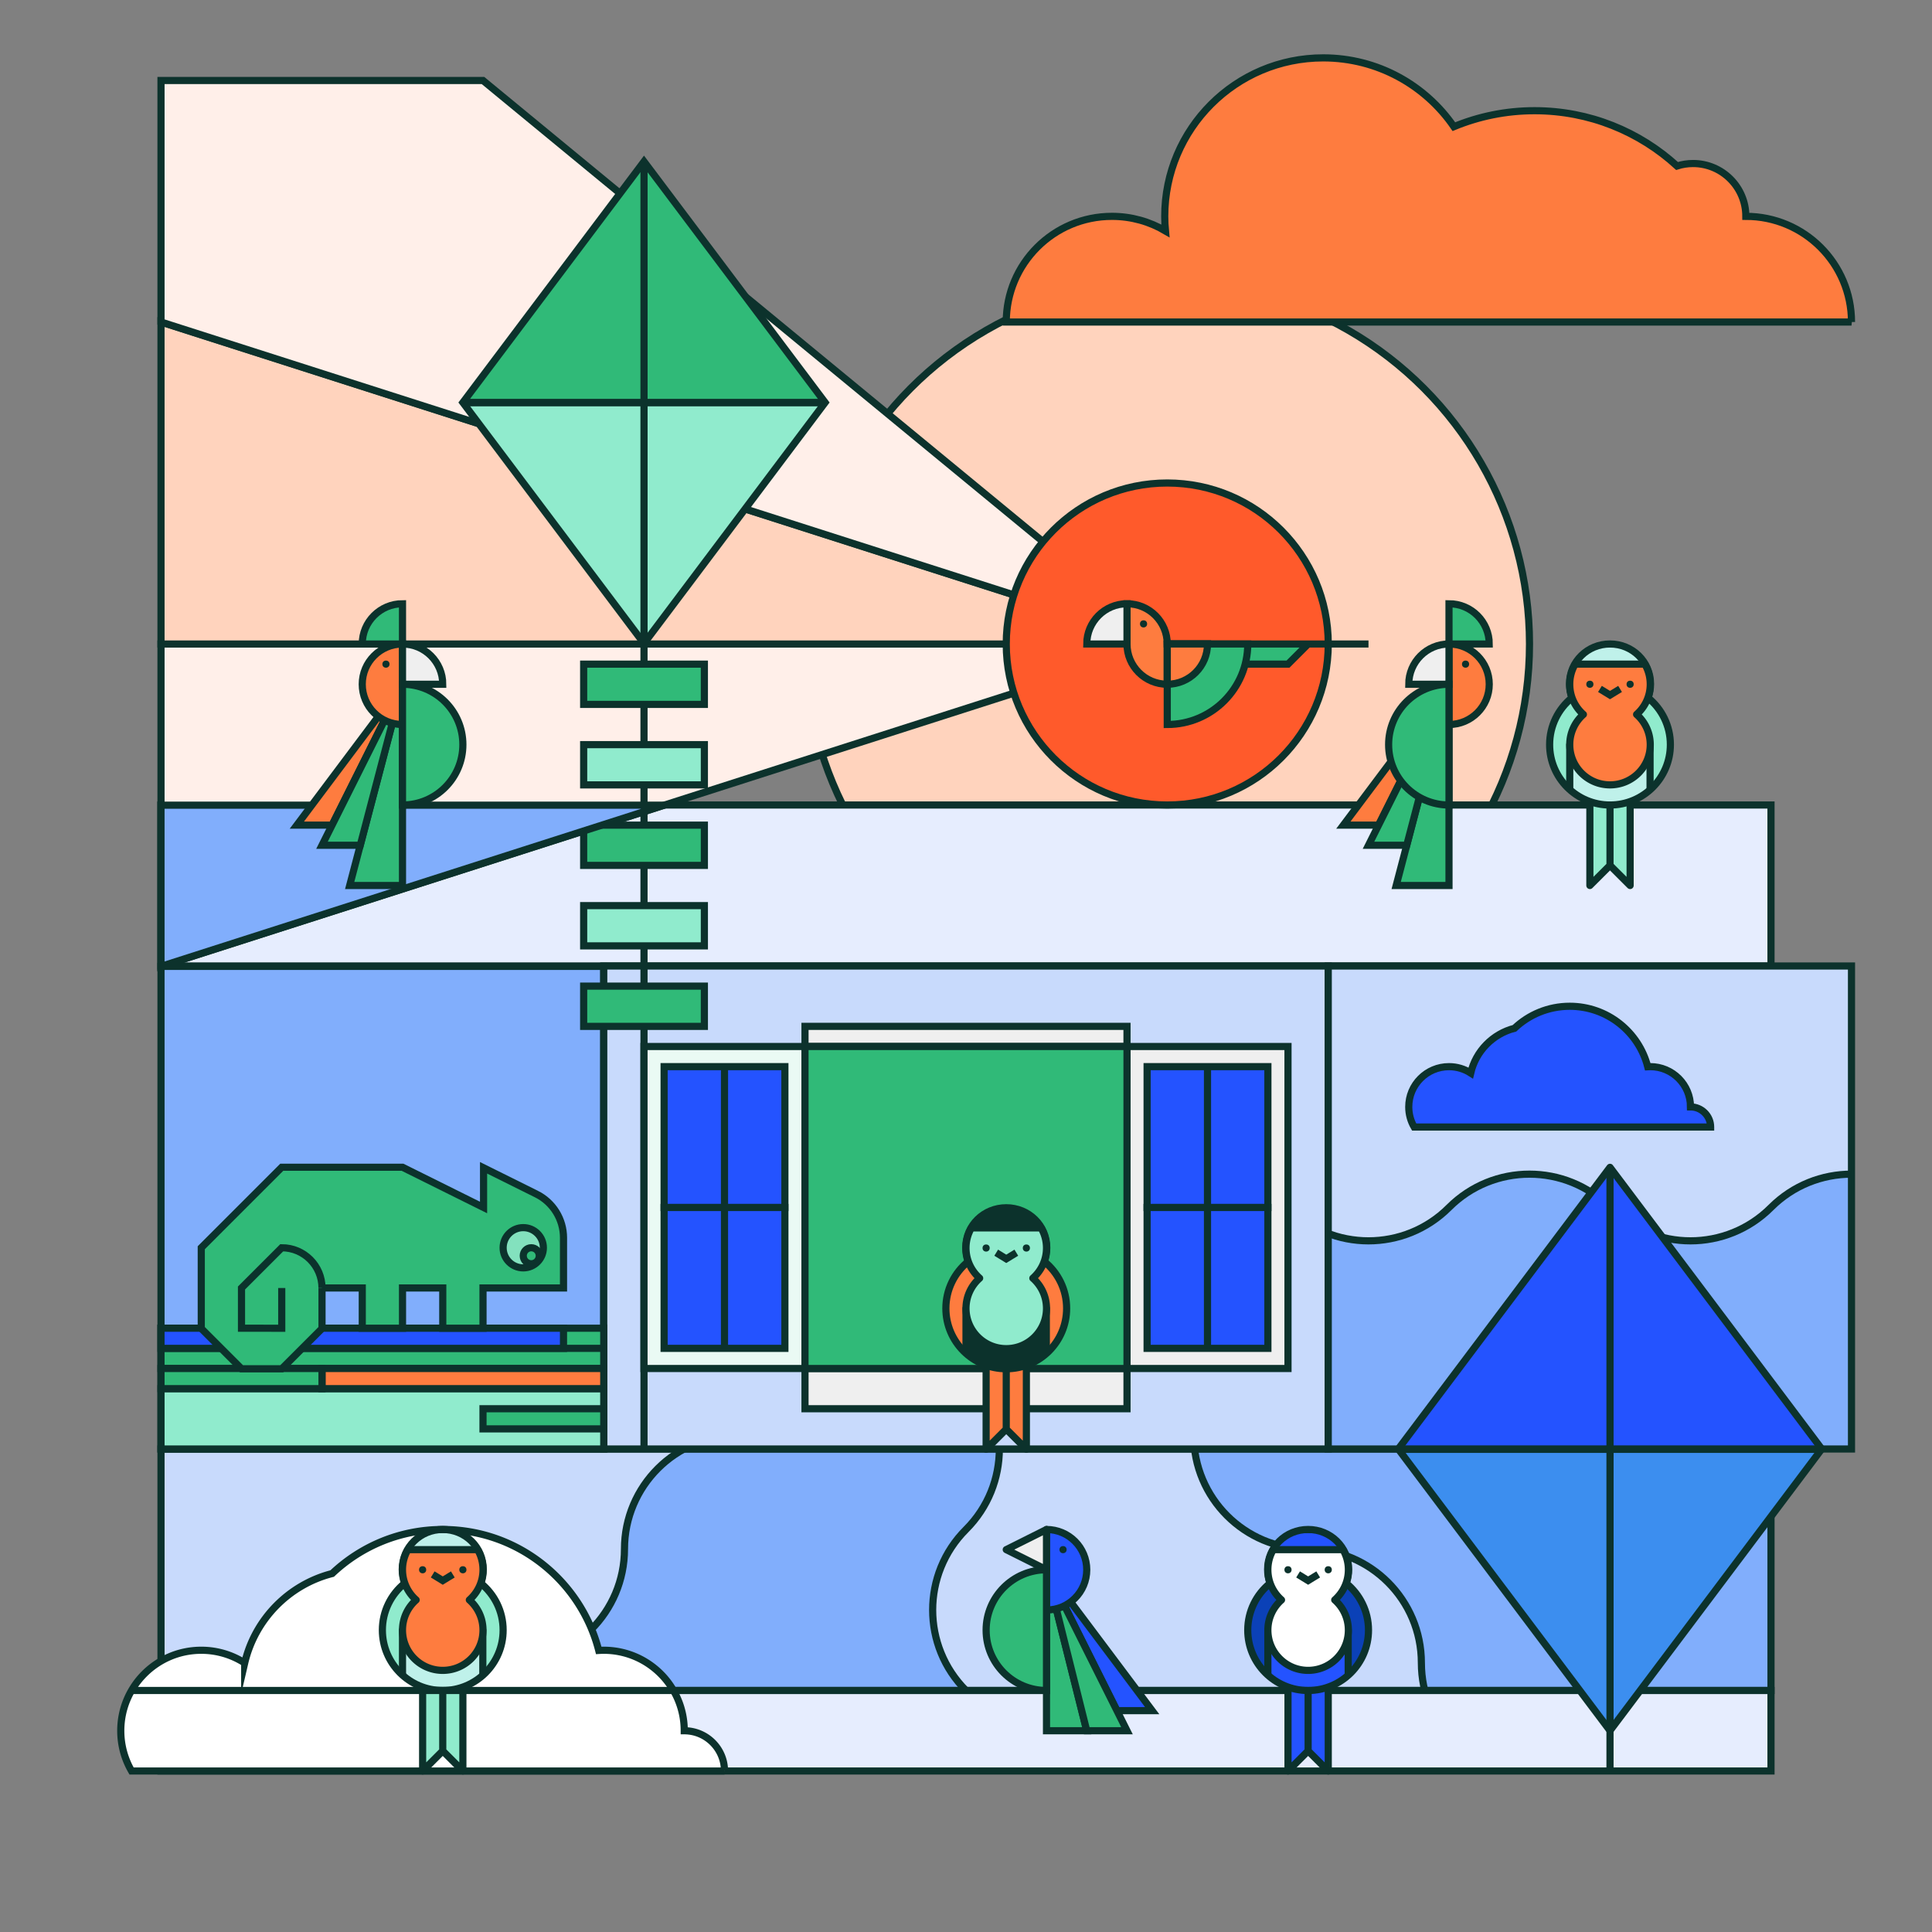 <svg xmlns="http://www.w3.org/2000/svg" viewBox="0 0 1080 1080"><rect x="0" y="0" width="1080" height="1080" fill="#808080" stroke="none"/><defs><clipPath id="clippath-1"><path d="M990 990H90V90h810v90h90.16z" style="stroke-width:0;fill:none"/></clipPath><clipPath id="clippath-2"><path d="M90 810h900v134.99H90z" class="cls-2"/></clipPath><clipPath id="clippath-3"><path d="M742.5 540H1035v270H742.5z" class="cls-2"/></clipPath><clipPath id="clippath-4"><path d="M360 90.31 461.25 225 360 359.69 258.75 225z" style="stroke:#0c322c;stroke-width:4px;stroke-miterlimit:10;fill:#bff1ea"/></clipPath><clipPath id="clippath-5"><path d="M268.8 885.07c.88-2.41 1.35-5.01 1.35-7.73 0-12.51-10.14-22.35-22.65-22.35s-22.65 9.83-22.65 22.35c0 2.71.48 5.32 1.35 7.73-7.6 6.19-12.45 15.61-12.45 26.18 0 18.64 15.11 33.75 33.75 33.75s33.75-15.11 33.75-33.75c0-10.56-4.85-19.99-12.45-26.18Z" class="cls-27"/></clipPath><clipPath id="clippath-6"><path d="M752.55 885.07c.88-2.41 1.35-5.01 1.35-7.73 0-12.51-10.14-22.35-22.65-22.35s-22.65 9.83-22.65 22.35c0 2.71.48 5.32 1.35 7.73-7.6 6.19-12.45 15.61-12.45 26.18 0 18.64 15.11 33.75 33.75 33.75S765 929.89 765 911.25c0-10.56-4.85-19.99-12.45-26.18Z" style="stroke:#0c322c;stroke-width:4px;stroke-linejoin:round;fill:#0b41b7"/></clipPath><clipPath id="clippath-7"><path d="M900 652.55 1018.36 810 900 967.45 781.64 810z" class="cls-10"/></clipPath><clipPath id="clippath-8"><path d="M921.3 390.07c.88-2.41 1.35-5.01 1.35-7.73 0-12.51-10.14-22.35-22.65-22.35s-22.65 9.83-22.65 22.35c0 2.71.48 5.32 1.35 7.73-7.6 6.19-12.45 15.61-12.45 26.18 0 18.64 15.11 33.75 33.75 33.75s33.75-15.11 33.75-33.75c0-10.56-4.85-19.99-12.45-26.18Z" class="cls-27"/></clipPath><clipPath id="clippath-9"><path d="M583.8 705.22c.88-2.41 1.35-5.01 1.35-7.73 0-12.51-10.14-22.35-22.65-22.35s-22.65 9.83-22.65 22.35c0 2.71.48 5.32 1.35 7.73-7.6 6.19-12.45 15.61-12.45 26.18 0 18.64 15.11 33.75 33.75 33.75s33.75-15.11 33.75-33.75c0-10.56-4.85-19.99-12.45-26.18Z" class="cls-9"/></clipPath><style>.cls-1,.cls-2{fill:#c8dafc}.cls-10,.cls-13,.cls-14,.cls-16,.cls-17,.cls-2,.cls-20,.cls-21,.cls-22,.cls-24,.cls-25,.cls-27,.cls-3,.cls-4,.cls-7,.cls-9{stroke:#0c322c;stroke-width:4px}.cls-10,.cls-22,.cls-24,.cls-27,.cls-3,.cls-4,.cls-9{stroke-linejoin:round}.cls-20,.cls-3{fill:#81aefc}.cls-25,.cls-4{fill:#2453ff}.cls-13,.cls-14,.cls-16,.cls-17,.cls-2,.cls-20,.cls-21,.cls-25,.cls-7{stroke-miterlimit:10}.cls-31{stroke-width:0}.cls-21,.cls-24{fill:none}.cls-14,.cls-27,.cls-33{fill:#90ebcd}.cls-7{fill:#ffefe9}.cls-10,.cls-34{fill:#bff1ea}.cls-13,.cls-9{fill:#fe7c3f}.cls-31{fill:#0c322c}.cls-16{fill:#efefef}.cls-17{fill:#30ba78}.cls-22{fill:#3c8eef}</style></defs><g id="BG"><circle cx="652.5" cy="360" r="202.5" style="stroke:#0c322c;stroke-width:4px;stroke-linejoin:round;fill:#ffd3bd"/><path d="M90 450h900v90H90z" style="fill:#e6edfe"/><path d="M90 450h900v90H90z" class="cls-21"/><path d="M90 540.21V360h562.5z" class="cls-7"/><path d="M652.5 360 90 180v180z" style="stroke:#0c322c;stroke-width:4px;stroke-miterlimit:10;fill:#ffd3bd"/><path d="M652.5 360 270 45H90v135z" class="cls-7"/><g style="clip-path:url(#clippath-1)"><path d="M189.98 1520.01c175.01 72.49 350.01 144.98 350.01 144.98-24.85-24.85-24.85-65.14.02-90 24.85-24.85 24.85-65.14-.01-90-24.85-24.85-24.85-65.14 0-90 24.85-24.85 24.85-65.14 0-90-24.85-24.85-24.85-65.14 0-90 24.85-24.85 24.85-65.14 0-90-24.85-24.85-24.85-65.14 0-90 24.85-24.85 24.85-65.14 0-90-24.85-24.85-24.85-65.14 0-90 24.85-24.85 24.85-65.14 0-89.99s-24.85-65.14 0-89.99c-35.15 0-63.64 28.49-63.63 63.64 0 35.15-28.49 63.64-63.64 63.64-35.14 0-63.64 28.49-63.64 63.64s-28.49 63.64-63.64 63.63c-35.14 0-63.64 28.49-63.64 63.64 0 35.14-28.49 63.63-63.64 63.63-35.14 0-63.63 28.49-63.63 63.64 0 35.14-28.49 63.63-63.64 63.63-35.14 0-63.63 28.49-63.63 63.65 0 35.14-28.49 63.63-63.65 63.63-35.14 0-63.63 28.49-63.63 63.63 0 0 175.01 72.49 350.01 144.98Z" class="cls-3"/><path d="M1385 1025.02c72.49-175.01 144.98-350.01 144.98-350.01-24.85 24.85-65.14 24.85-90-.02-24.85-24.85-65.14-24.85-90 .01-24.85 24.85-65.14 24.85-90 0-24.85-24.85-65.14-24.85-90 0-24.85 24.85-65.14 24.85-90 0-24.85-24.85-65.14-24.85-90 0-24.85 24.85-65.14 24.85-90 0-24.85-24.85-65.14-24.85-90 0-24.85 24.85-65.14 24.85-90 0-24.85-24.85-65.14-24.85-89.99 0s-65.14 24.85-89.99 0c0 35.15 28.49 63.64 63.64 63.63 35.15 0 63.64 28.49 63.64 63.64 0 35.14 28.49 63.64 63.64 63.64s63.64 28.49 63.63 63.64c0 35.14 28.49 63.64 63.64 63.64 35.14 0 63.63 28.49 63.63 63.64 0 35.14 28.49 63.63 63.64 63.63 35.14 0 63.63 28.49 63.63 63.64 0 35.14 28.49 63.63 63.65 63.63 35.14 0 63.63 28.49 63.63 63.65 0 35.14 28.49 63.63 63.63 63.63L1384.98 1025Z" class="cls-3"/></g><path d="M90 810h900v134.99H90z" class="cls-1"/><g style="clip-path:url(#clippath-2)"><path d="M189.98 1520.01c175.01 72.49 350.01 144.98 350.01 144.98-24.85-24.85-24.85-65.14.02-90 24.85-24.85 24.85-65.14-.01-90-24.85-24.85-24.85-65.14 0-90 24.85-24.85 24.85-65.14 0-90-24.85-24.85-24.85-65.14 0-90 24.85-24.85 24.85-65.14 0-90-24.85-24.85-24.85-65.14 0-90 24.85-24.85 24.85-65.14 0-90-24.85-24.85-24.85-65.14 0-90 24.85-24.85 24.85-65.14 0-89.99s-24.85-65.14 0-89.99c-35.15 0-63.64 28.49-63.63 63.64 0 35.15-28.49 63.64-63.64 63.64-35.14 0-63.64 28.49-63.64 63.64s-28.49 63.64-63.64 63.63c-35.14 0-63.64 28.49-63.64 63.64 0 35.14-28.49 63.63-63.64 63.63-35.14 0-63.63 28.49-63.63 63.64 0 35.14-28.49 63.63-63.64 63.63-35.14 0-63.63 28.49-63.63 63.65 0 35.14-28.49 63.63-63.65 63.63-35.14 0-63.63 28.49-63.63 63.63 0 0 175.01 72.49 350.01 144.98Z" class="cls-3"/><path d="M1385 1025.02c72.49-175.01 144.98-350.01 144.98-350.01-24.85 24.85-65.14 24.85-90-.02-24.85-24.85-65.14-24.85-90 .01-24.85 24.85-65.14 24.85-90 0-24.85-24.85-65.14-24.85-90 0-24.85 24.85-65.14 24.85-90 0-24.85-24.85-65.14-24.85-90 0-24.85 24.85-65.14 24.85-90 0-24.85-24.85-65.14-24.85-90 0-24.85 24.85-65.14 24.85-90 0-24.85-24.85-65.14-24.85-89.99 0s-65.14 24.85-89.99 0c0 35.15 28.49 63.64 63.64 63.63 35.15 0 63.64 28.49 63.64 63.64 0 35.14 28.49 63.64 63.64 63.64s63.64 28.49 63.63 63.64c0 35.14 28.49 63.64 63.64 63.64 35.14 0 63.63 28.49 63.63 63.64 0 35.14 28.49 63.63 63.64 63.63 35.14 0 63.63 28.49 63.63 63.64 0 35.14 28.49 63.63 63.65 63.63 35.14 0 63.63 28.49 63.63 63.65 0 35.14 28.49 63.63 63.63 63.63L1384.98 1025Z" class="cls-3"/></g><path d="M90 810h900v134.99H90z" class="cls-21"/><path d="M90 540.21h247.5V810H90z" class="cls-20"/><path d="M90 944.99h900V990H90z" style="stroke:#0c322c;stroke-width:4px;stroke-miterlimit:10;fill:#e6edfe"/><path d="M337.5 540h405v270h-405z" class="cls-2"/><path d="M742.5 540H1035v270H742.5z" class="cls-1"/><path d="M1385 1025.02c72.49-175.01 144.98-350.01 144.98-350.01-24.85 24.85-65.14 24.85-90-.02-24.85-24.85-65.14-24.85-90 .01-24.85 24.85-65.14 24.85-90 0-24.85-24.85-65.14-24.85-90 0-24.85 24.85-65.14 24.85-90 0-24.85-24.85-65.14-24.85-90 0-24.85 24.85-65.14 24.85-90 0-24.85-24.85-65.14-24.85-90 0-24.85 24.85-65.14 24.85-90 0-24.85-24.85-65.14-24.85-89.99 0s-65.14 24.85-89.99 0c0 35.15 28.49 63.64 63.64 63.63 35.15 0 63.64 28.49 63.64 63.64 0 35.14 28.49 63.64 63.64 63.64s63.64 28.49 63.63 63.64c0 35.14 28.49 63.64 63.64 63.64 35.14 0 63.63 28.49 63.63 63.64 0 35.14 28.49 63.63 63.64 63.63 35.14 0 63.63 28.49 63.63 63.64 0 35.14 28.49 63.63 63.65 63.63 35.14 0 63.63 28.49 63.63 63.65 0 35.14 28.49 63.63 63.63 63.63L1384.98 1025Z" class="cls-3" style="clip-path:url(#clippath-3)"/><path d="M742.5 540H1035v270H742.5z" class="cls-21"/><path d="M956.25 630.01c0-6.21-5.04-11.25-11.25-11.25 0-12.43-10.07-22.5-22.5-22.5-.47 0-.94.02-1.41.05-4.98-19.43-22.61-33.8-43.59-33.8-11.97 0-22.84 4.68-30.9 12.31-12.12 3.11-21.61 12.78-24.46 25.01-3.5-2.25-7.67-3.56-12.14-3.56-12.43 0-22.5 10.07-22.5 22.5 0 4.1 1.1 7.94 3.02 11.25h165.73Z" class="cls-25"/><path d="M405 990c0-12.43-10.07-22.5-22.5-22.5 0-24.85-20.15-45-45-45-.95 0-1.88.04-2.81.1-9.96-38.87-45.22-67.6-87.19-67.6-23.94 0-45.68 9.37-61.8 24.61-24.25 6.21-43.21 25.56-48.91 50.01a44.8 44.8 0 0 0-24.28-7.12c-24.85 0-45 20.15-45 45 0 8.2 2.2 15.88 6.04 22.5h331.46Z" style="stroke:#0c322c;stroke-width:4px;stroke-miterlimit:10;fill:#fff"/><path d="M1035 180c0-32.62-26.44-59.06-59.06-59.06 0-16.31-13.22-29.53-29.53-29.53-3.11 0-6.11.49-8.93 1.38-21.01-19.2-48.96-30.91-79.66-30.91-15.97 0-31.19 3.19-45.09 8.93-15.97-23.23-42.72-38.46-73.04-38.46-48.93 0-88.59 39.66-88.59 88.59 0 2.75.14 5.46.39 8.14-8.78-5.17-19-8.14-29.92-8.14-32.62 0-59.06 26.44-59.06 59.06h472.5Z" class="cls-13"/><path d="M360 90.31 461.25 225 360 359.69 258.75 225z" class="cls-34"/><g style="clip-path:url(#clippath-4)"><path d="M360 90.31h101.25V225H360z" class="cls-17"/><path d="M360 225.15h101.25v134.69H360z" class="cls-14"/><path d="M258.75 90.31H360V225H258.75z" class="cls-17"/><path d="M258.75 225.15H360v134.69H258.75z" class="cls-14"/></g><path d="M360 90.31 461.25 225 360 359.69 258.75 225z" class="cls-21"/><path d="M360 359.69V810" class="cls-20"/><path d="M326.27 371.26h67.48v22.5h-67.48z" class="cls-17"/><path d="M326.27 416.26h67.48v22.5h-67.48z" class="cls-14"/><path d="M326.27 461.26h67.48v22.5h-67.48z" class="cls-17"/><path d="M326.27 506.25h67.48v22.5h-67.48z" class="cls-14"/><path d="M326.27 551.25h67.48v22.5h-67.48z" class="cls-17"/><circle cx="652.5" cy="360" r="90" style="stroke:#0c322c;stroke-width:4px;stroke-linejoin:round;fill:#ff5a2b"/><path d="m258.75 990-11.25-11.25V922.5h11.25zM236.25 990l11.25-11.25V922.5h-11.25z" class="cls-27"/><path d="M268.8 885.07c.88-2.41 1.35-5.01 1.35-7.73 0-12.51-10.14-22.35-22.65-22.35s-22.65 9.83-22.65 22.35c0 2.71.48 5.32 1.35 7.73-7.6 6.19-12.45 15.61-12.45 26.18 0 18.64 15.11 33.75 33.75 33.75s33.75-15.11 33.75-33.75c0-10.56-4.85-19.99-12.45-26.18" class="cls-33"/><path d="M269.9 945H225v-33.75h44.9zm0-90H225v22.5h44.9z" class="cls-10" style="clip-path:url(#clippath-5)"/><path d="M268.8 885.07c.88-2.41 1.35-5.01 1.35-7.73 0-12.51-10.14-22.35-22.65-22.35s-22.65 9.83-22.65 22.35c0 2.71.48 5.32 1.35 7.73-7.6 6.19-12.45 15.61-12.45 26.18 0 18.64 15.11 33.75 33.75 33.75s33.75-15.11 33.75-33.75c0-10.56-4.85-19.99-12.45-26.18Z" class="cls-24"/><path d="M262.37 894.37c4.67-4.12 7.63-10.15 7.63-16.87 0-4.1-1.1-7.94-3.02-11.25h-38.96A22.34 22.34 0 0 0 225 877.5c0 6.72 2.95 12.75 7.63 16.87-4.67 4.12-7.63 10.15-7.63 16.88 0 12.43 10.07 22.5 22.5 22.5s22.5-10.07 22.5-22.5c0-6.72-2.95-12.75-7.63-16.88Z" class="cls-9"/><circle cx="236.25" cy="877.5" r="2" class="cls-31"/><circle cx="258.75" cy="877.5" r="2" class="cls-31"/><path d="m253.13 880.11-5.63 3.44-5.62-3.44" class="cls-21"/><path d="m742.5 990-11.25-11.25V922.5h11.25zM720 990l11.25-11.25V922.5H720z" class="cls-4"/><path d="M752.55 885.07c.88-2.41 1.35-5.01 1.35-7.73 0-12.51-10.14-22.35-22.65-22.35s-22.65 9.83-22.65 22.35c0 2.71.48 5.32 1.35 7.73-7.6 6.19-12.45 15.61-12.45 26.18 0 18.64 15.11 33.75 33.75 33.75S765 929.89 765 911.25c0-10.56-4.85-19.99-12.45-26.18" style="fill:#0b41b7"/><path d="M753.65 945h-44.9v-33.75h44.9zm0-90h-44.9v22.5h44.9z" class="cls-4" style="clip-path:url(#clippath-6)"/><path d="M752.55 885.07c.88-2.41 1.35-5.01 1.35-7.73 0-12.51-10.14-22.35-22.65-22.35s-22.65 9.83-22.65 22.35c0 2.71.48 5.32 1.35 7.73-7.6 6.19-12.45 15.61-12.45 26.18 0 18.64 15.11 33.75 33.75 33.75S765 929.89 765 911.25c0-10.56-4.85-19.99-12.45-26.18Z" class="cls-24"/><path d="M746.12 894.37c4.67-4.12 7.63-10.15 7.63-16.87 0-4.1-1.1-7.94-3.02-11.25h-38.96a22.34 22.34 0 0 0-3.02 11.25c0 6.72 2.95 12.75 7.63 16.87-4.67 4.12-7.63 10.15-7.63 16.88 0 12.43 10.07 22.5 22.5 22.5s22.5-10.07 22.5-22.5c0-6.72-2.95-12.75-7.63-16.88Z" style="stroke:#0c322c;stroke-width:4px;stroke-linejoin:round;fill:#fff"/><circle cx="720" cy="877.5" r="2" class="cls-31"/><circle cx="742.5" cy="877.5" r="2" class="cls-31"/><path d="m736.88 880.11-5.63 3.44-5.62-3.44" class="cls-21"/><path d="M376.46 944.99H73.54" class="cls-2"/><path d="M900 652.55 1018.36 810 900 967.45 781.64 810z" class="cls-34"/><g style="clip-path:url(#clippath-7)"><path d="M900 652.55h118.36V810H900z" class="cls-4"/><path d="M900 810.18h118.36v157.45H900z" class="cls-22"/><path d="M781.64 652.55H900V810H781.64z" class="cls-4"/><path d="M781.64 810.18H900v157.45H781.64z" class="cls-22"/></g><path d="M900 652.55 1018.36 810 900 967.45 781.64 810z" class="cls-24"/><path d="M900 967.45V990" class="cls-22"/><path d="M371.25 450.1H90v90.11z" class="cls-20"/></g><g id="Graphic"><path d="M630 585h90v180h-90z" class="cls-16"/><path d="M360 585h90v180h-90z" style="stroke:#0c322c;stroke-width:4px;stroke-miterlimit:10;fill:#eafaf4"/><path d="M450 573.75h180V585H450zM450 765h180v22.5H450z" class="cls-16"/><path d="M450 585h180v180H450z" class="cls-17"/><path d="M641.24 596.26H675v78.75h-33.76zM675 596.26h33.76v78.75H675z" class="cls-25"/><path d="M641.24 674.99H675v78.75h-33.76zM675 674.99h33.76v78.75H675zM371.24 596.26H405v78.75h-33.76zM405 596.26h33.76v78.75H405z" class="cls-25"/><path d="M371.24 674.99H405v78.75h-33.76zM405 674.99h33.76v78.75H405z" class="cls-25"/><path d="M765 360H652.5v11.25H720L731.25 360z" class="cls-17"/><path d="M652.5 360c0-12.43-10.07-22.5-22.5-22.5V360c0 12.43 10.07 22.5 22.5 22.5S675 372.43 675 360z" class="cls-13"/><path d="M607.5 360c0-12.43 10.07-22.5 22.5-22.5V360z" class="cls-16"/><circle cx="639.25" cy="348.75" r="2" class="cls-31"/><path d="M697.5 360c0 24.85-20.15 45-45 45v-45z" class="cls-17"/><path d="M675 360c0 12.43-10.07 22.5-22.5 22.5V360z" class="cls-13"/><path d="M810 382.5V495h-29.53z" class="cls-17"/><path d="M770.63 461.25h-19.69L810 382.5z" class="cls-13"/><path d="m810 382.5-45 90h21.37z" class="cls-17"/><path d="M832.5 382.5c0-12.43-10.07-22.5-22.5-22.5v45c12.43 0 22.5-10.07 22.5-22.5Z" class="cls-13"/><path d="M787.5 382.5c0-12.43 10.07-22.5 22.5-22.5v22.5z" class="cls-16"/><circle cx="819.25" cy="371.25" r="2" class="cls-31"/><path d="M832.5 360c0-12.43-10.07-22.5-22.5-22.5V360zM776.25 416.25c0 18.64 15.11 33.75 33.75 33.75v-67.5c-18.64 0-33.75 15.11-33.75 33.75ZM225 382.5V495h-29.53z" class="cls-17"/><path d="M185.63 461.25h-19.69L225 382.5z" class="cls-13"/><path d="m225 382.5-45 90h21.38z" class="cls-17"/><path d="M202.5 382.5c0-12.43 10.07-22.5 22.5-22.5v45c-12.43 0-22.5-10.07-22.5-22.5Z" class="cls-13"/><path d="M247.5 382.5c0-12.43-10.07-22.5-22.5-22.5v22.5z" class="cls-16"/><circle cx="215.75" cy="371.25" r="2" class="cls-31"/><path d="M202.5 360c0-12.43 10.07-22.5 22.5-22.5V360zM258.75 416.25c0 18.64-15.11 33.75-33.75 33.75v-67.5c18.64 0 33.75 15.11 33.75 33.75ZM585 877.5v90h22.5z" class="cls-17"/><path d="M624.37 956.25h19.69L585 877.5z" class="cls-25"/><path d="m585 877.5 45 90h-22.5z" class="cls-17"/><path d="M607.5 877.5c0-12.43-10.07-22.5-22.5-22.5v45c12.43 0 22.5-10.07 22.5-22.5Z" class="cls-4"/><path d="M562.5 866.25 585 855v22.5z" style="stroke:#0c322c;stroke-width:4px;stroke-linejoin:round;fill:#efefef"/><circle cx="594.25" cy="866.25" r="2" class="cls-31"/><path d="M551.25 911.25c0 18.64 15.11 33.75 33.75 33.75v-67.5c-18.64 0-33.75 15.11-33.75 33.75ZM90 753.74h247.5V765H90zM90 742.48h247.5v11.25H90z" class="cls-17"/><path d="M90 776.26h247.5V810H90z" class="cls-14"/><path d="M180 765h157.5v11.26H180z" class="cls-13"/><path d="M90 765h90v11.26H90zM270 787.5h67.5v11.26H270z" class="cls-17"/><path d="M90 742.48h225v11.26H90z" class="cls-25"/><path d="M911.25 495 900 483.75V427.5h11.25zM888.75 495 900 483.75V427.5h-11.25z" class="cls-27"/><path d="M921.3 390.07c.88-2.41 1.35-5.01 1.35-7.73 0-12.51-10.14-22.35-22.65-22.35s-22.65 9.83-22.65 22.35c0 2.71.48 5.32 1.35 7.73-7.6 6.19-12.45 15.61-12.45 26.18 0 18.64 15.11 33.75 33.75 33.75s33.75-15.11 33.75-33.75c0-10.56-4.85-19.99-12.45-26.18" class="cls-33"/><path d="M922.4 450h-44.9v-33.75h44.9zm0-90h-44.9v22.5h44.9z" class="cls-10" style="clip-path:url(#clippath-8)"/><path d="M921.3 390.07c.88-2.41 1.35-5.01 1.35-7.73 0-12.51-10.14-22.35-22.65-22.35s-22.65 9.83-22.65 22.35c0 2.71.48 5.32 1.35 7.73-7.6 6.19-12.45 15.61-12.45 26.18 0 18.64 15.11 33.75 33.75 33.75s33.75-15.11 33.75-33.75c0-10.56-4.85-19.99-12.45-26.18Z" class="cls-24"/><path d="M914.87 399.37c4.67-4.12 7.63-10.15 7.63-16.87 0-4.1-1.1-7.94-3.02-11.25h-38.96a22.34 22.34 0 0 0-3.02 11.25c0 6.72 2.95 12.75 7.63 16.87-4.67 4.12-7.63 10.15-7.63 16.88 0 12.43 10.07 22.5 22.5 22.5s22.5-10.07 22.5-22.5c0-6.72-2.95-12.75-7.63-16.88Z" class="cls-9"/><circle cx="888.75" cy="382.5" r="2" class="cls-31"/><circle cx="911.25" cy="382.5" r="2" class="cls-31"/><path d="m905.63 385.11-5.63 3.44-5.62-3.44" class="cls-21"/><path d="M573.75 810.15 562.5 798.9v-56.25h11.25zM551.25 810.15l11.25-11.25v-56.25h-11.25z" class="cls-9"/><path d="M583.8 705.22c.88-2.41 1.35-5.01 1.35-7.73 0-12.51-10.14-22.35-22.65-22.35s-22.65 9.83-22.65 22.35c0 2.71.48 5.32 1.35 7.73-7.6 6.19-12.45 15.61-12.45 26.18 0 18.64 15.11 33.75 33.75 33.75s33.75-15.11 33.75-33.75c0-10.56-4.85-19.99-12.45-26.18" style="fill:#fe7c3f"/><g style="clip-path:url(#clippath-9)"><path d="M584.9 765.15H540V731.4h44.9zm0-90H540v22.5h44.9z" style="stroke:#0c322c;stroke-width:4px;stroke-linejoin:round;fill:#0c322c"/></g><path d="M583.8 705.22c.88-2.41 1.35-5.01 1.35-7.73 0-12.51-10.14-22.35-22.65-22.35s-22.65 9.83-22.65 22.35c0 2.71.48 5.32 1.35 7.73-7.6 6.19-12.45 15.61-12.45 26.18 0 18.64 15.11 33.75 33.75 33.75s33.75-15.11 33.75-33.75c0-10.56-4.85-19.99-12.45-26.18Z" class="cls-24"/><path d="M577.37 714.52c4.67-4.12 7.63-10.15 7.63-16.87 0-4.1-1.1-7.94-3.02-11.25h-38.96a22.34 22.34 0 0 0-3.02 11.25c0 6.72 2.95 12.75 7.63 16.87-4.67 4.12-7.63 10.15-7.63 16.88 0 12.43 10.07 22.5 22.5 22.5s22.5-10.07 22.5-22.5c0-6.72-2.95-12.75-7.63-16.88Z" class="cls-27"/><circle cx="551.25" cy="697.65" r="2" class="cls-31"/><circle cx="573.75" cy="697.65" r="2" class="cls-31"/><path d="m568.13 700.26-5.63 3.44-5.62-3.44" class="cls-21"/><path d="m299.82 667.46-29.51-14.66v22.19l-45.3-22.5h-67.5l-45 45v45.15l22.5 22.5h22.5l22.5-22.5v-22.65h22.5v22.48h22.5v-22.48h22.5v22.48h22.5v-22.48h45v-28.05c0-10.39-5.88-19.87-15.18-24.49Z" class="cls-17"/><path d="M180 720c0-12.43-10.07-22.5-22.5-22.5L135 720v22.48l22.5.02V720" class="cls-17"/><circle cx="292.5" cy="697.5" r="11.25" style="stroke:#0c322c;stroke-width:4px;stroke-miterlimit:10;fill:#83e1be"/><circle cx="296.98" cy="701.98" r="4.48" class="cls-17"/></g></svg>
